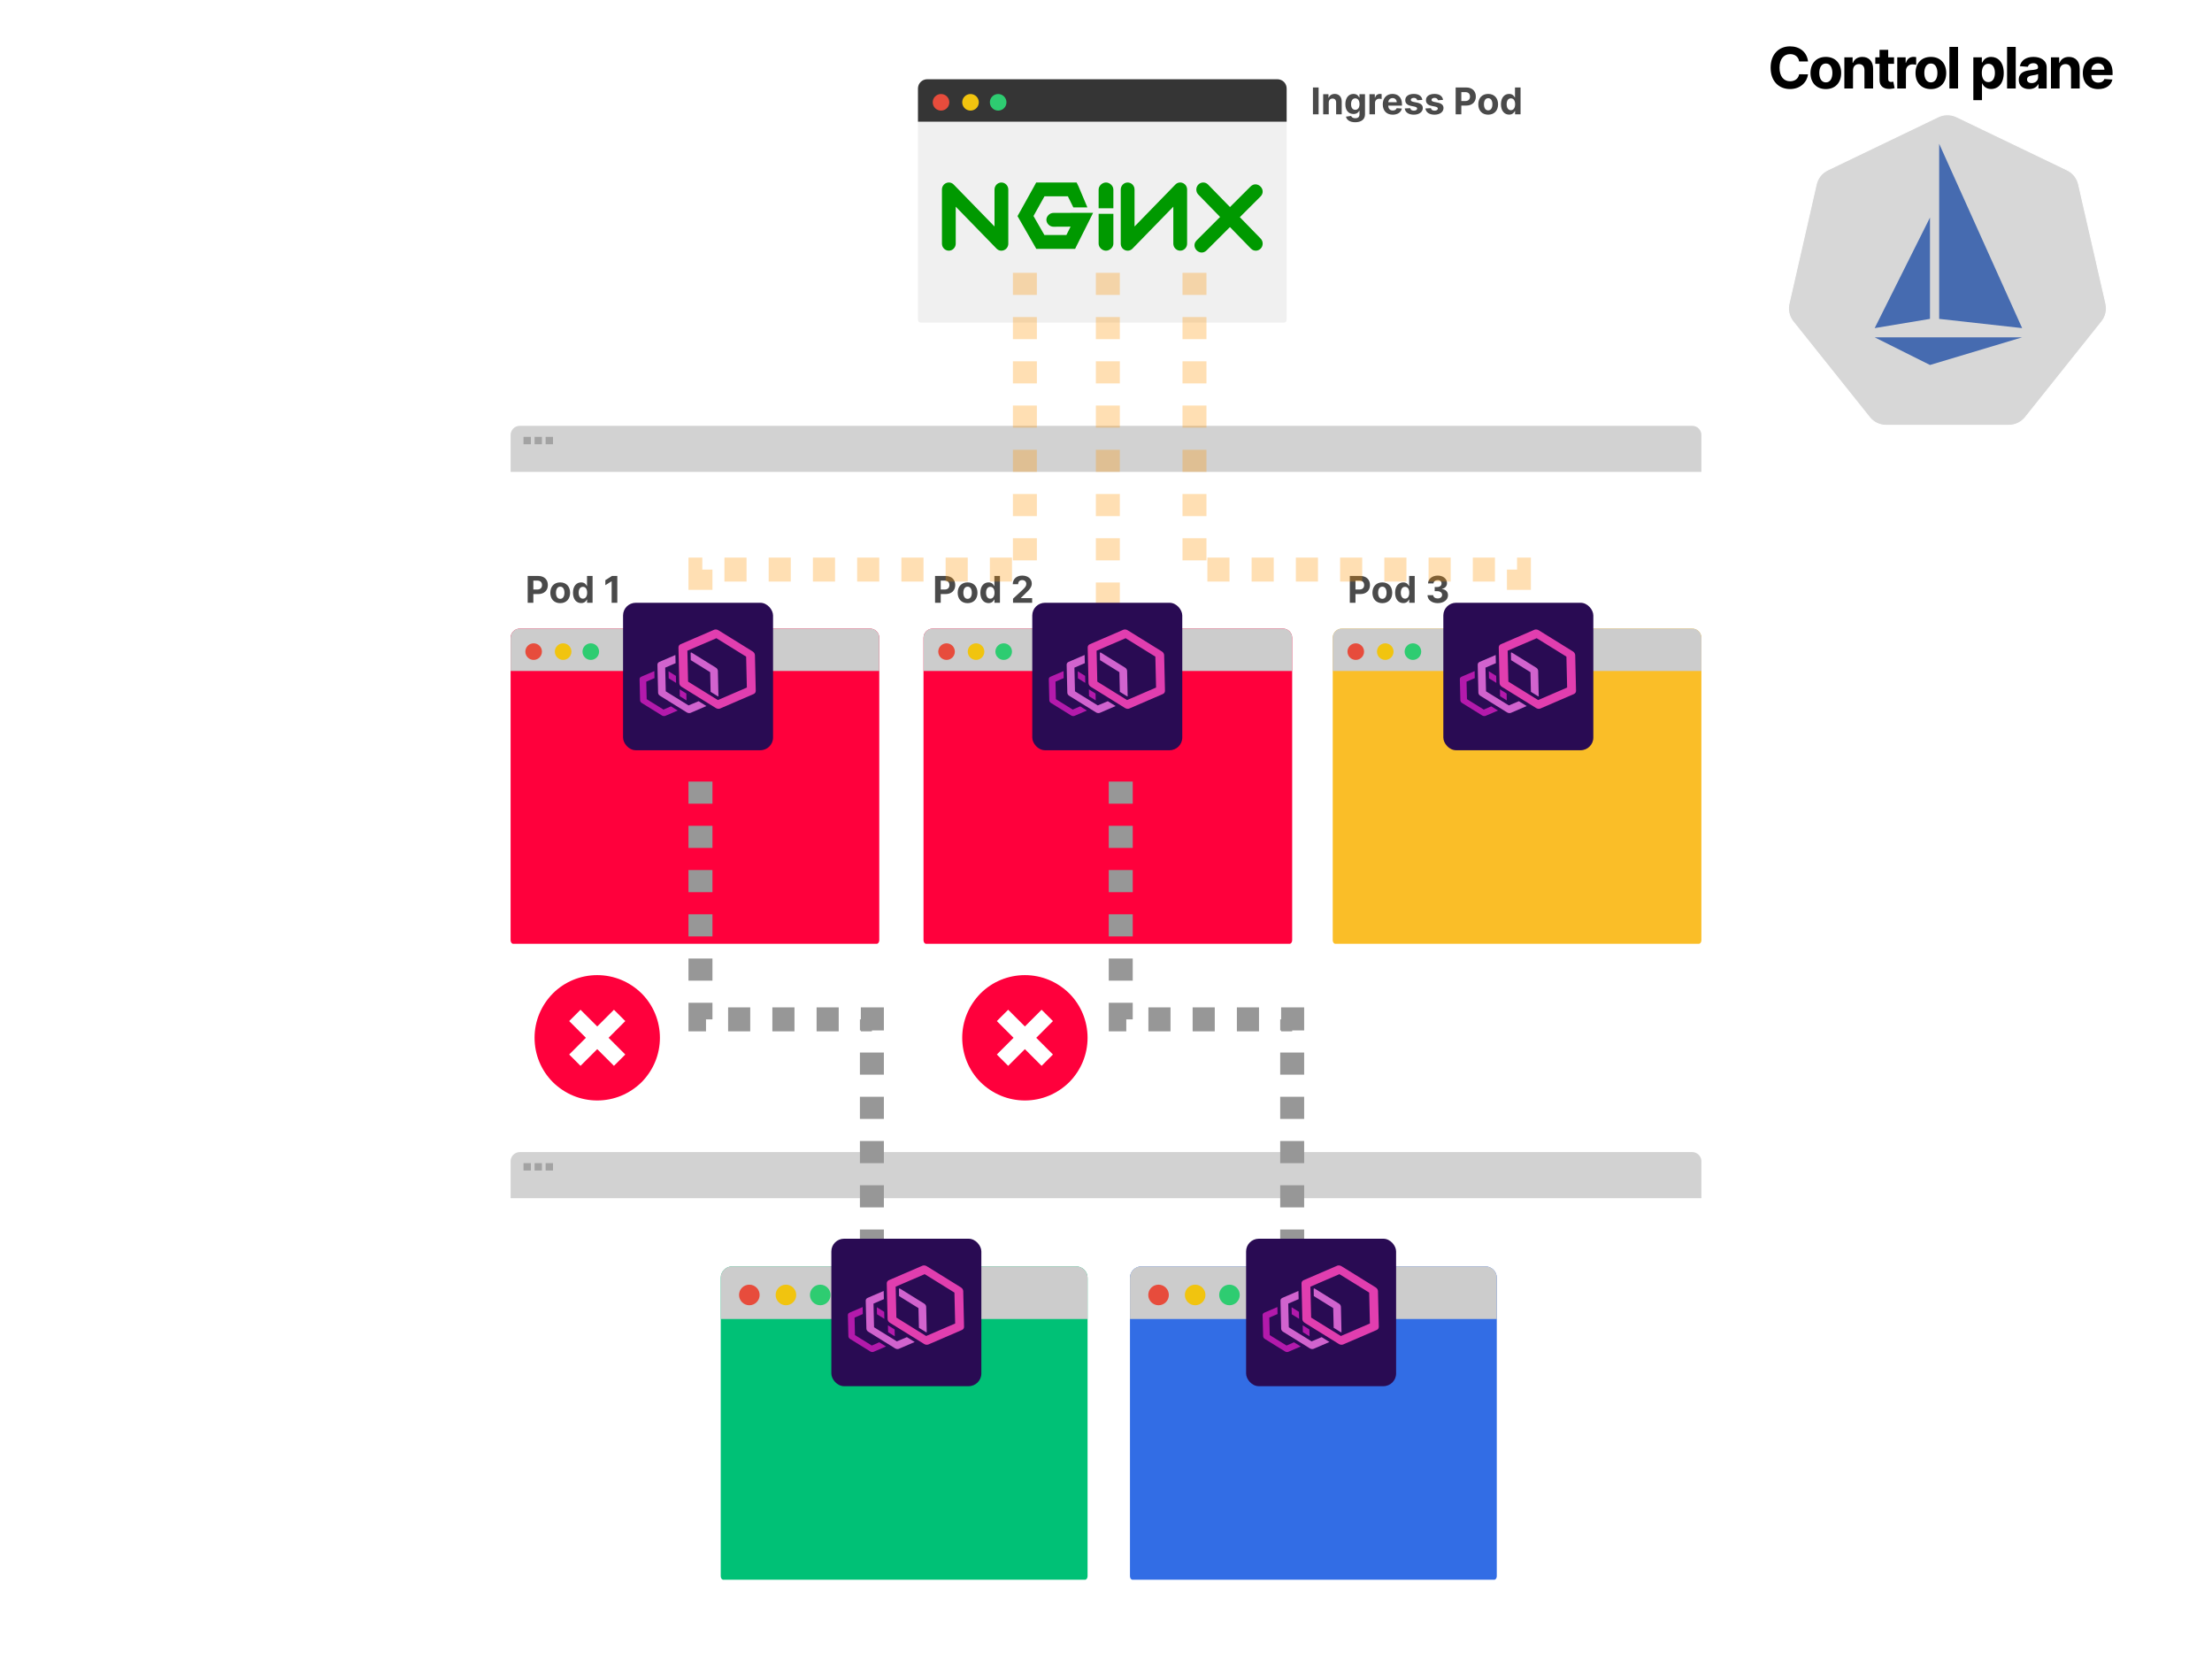 <svg width="1200" height="900" viewBox="0 0 1200 900" fill="none" xmlns="http://www.w3.org/2000/svg">
<rect width="1200" height="900" fill="white"/>
<g clip-path="url(#clip0_16_4257)">
<path d="M715.339 47.455H712.264V62H715.339V47.455ZM720.838 55.693C720.846 54.287 721.684 53.463 722.905 53.463C724.12 53.463 724.851 54.258 724.844 55.594V62H727.87V55.054C727.87 52.511 726.378 50.949 724.105 50.949C722.486 50.949 721.314 51.744 720.824 53.016H720.696V51.091H717.813V62H720.838V55.693ZM735.169 66.318C738.287 66.318 740.503 64.898 740.503 62.106V51.091H737.499V52.923H737.385C736.98 52.035 736.092 50.949 734.267 50.949C731.874 50.949 729.849 52.81 729.849 56.524C729.849 60.153 731.817 61.844 734.274 61.844C736.014 61.844 736.987 60.97 737.385 60.068H737.513V62.064C737.513 63.562 736.554 64.145 735.24 64.145C733.905 64.145 733.23 63.562 732.982 62.902L730.183 63.278C730.545 64.997 732.229 66.318 735.169 66.318ZM735.233 59.571C733.749 59.571 732.939 58.392 732.939 56.51C732.939 54.656 733.734 53.356 735.233 53.356C736.703 53.356 737.527 54.599 737.527 56.51C737.527 58.435 736.689 59.571 735.233 59.571ZM742.911 62H745.936V55.828C745.936 54.486 746.916 53.562 748.251 53.562C748.67 53.562 749.246 53.633 749.53 53.726V51.041C749.26 50.977 748.884 50.935 748.578 50.935C747.357 50.935 746.355 51.645 745.957 52.994H745.844V51.091H742.911V62ZM755.558 62.213C758.257 62.213 760.075 60.899 760.501 58.875L757.703 58.69C757.397 59.521 756.616 59.955 755.608 59.955C754.095 59.955 753.136 58.953 753.136 57.327V57.32H760.565V56.489C760.565 52.781 758.321 50.949 755.437 50.949C752.227 50.949 750.146 53.229 750.146 56.595C750.146 60.054 752.199 62.213 755.558 62.213ZM753.136 55.445C753.2 54.202 754.145 53.207 755.487 53.207C756.801 53.207 757.71 54.145 757.717 55.445H753.136ZM771.616 54.202C771.346 52.192 769.727 50.949 766.971 50.949C764.18 50.949 762.341 52.242 762.348 54.344C762.341 55.977 763.37 57.035 765.501 57.462L767.39 57.838C768.342 58.03 768.775 58.378 768.789 58.925C768.775 59.571 768.072 60.033 767.014 60.033C765.934 60.033 765.217 59.571 765.032 58.683L762.056 58.84C762.341 60.928 764.116 62.213 767.007 62.213C769.833 62.213 771.858 60.771 771.865 58.619C771.858 57.043 770.828 56.098 768.711 55.665L766.737 55.267C765.721 55.047 765.345 54.699 765.352 54.173C765.345 53.52 766.083 53.094 767.021 53.094C768.072 53.094 768.697 53.669 768.846 54.372L771.616 54.202ZM782.847 54.202C782.577 52.192 780.957 50.949 778.202 50.949C775.411 50.949 773.571 52.242 773.578 54.344C773.571 55.977 774.601 57.035 776.732 57.462L778.621 57.838C779.572 58.03 780.006 58.378 780.02 58.925C780.006 59.571 779.303 60.033 778.244 60.033C777.165 60.033 776.447 59.571 776.263 58.683L773.287 58.84C773.571 60.928 775.347 62.213 778.237 62.213C781.064 62.213 783.088 60.771 783.095 58.619C783.088 57.043 782.058 56.098 779.942 55.665L777.967 55.267C776.952 55.047 776.575 54.699 776.582 54.173C776.575 53.52 777.314 53.094 778.251 53.094C779.303 53.094 779.928 53.669 780.077 54.372L782.847 54.202ZM789.686 62H792.761V57.284H795.347C798.692 57.284 800.638 55.288 800.638 52.383C800.638 49.493 798.727 47.455 795.425 47.455H789.686V62ZM792.761 54.82V49.969H794.835C796.611 49.969 797.47 50.935 797.47 52.383C797.47 53.825 796.611 54.82 794.849 54.82H792.761ZM807.332 62.213C810.641 62.213 812.701 59.947 812.701 56.588C812.701 53.207 810.641 50.949 807.332 50.949C804.022 50.949 801.962 53.207 801.962 56.588C801.962 59.947 804.022 62.213 807.332 62.213ZM807.346 59.869C805.819 59.869 805.038 58.47 805.038 56.567C805.038 54.663 805.819 53.257 807.346 53.257C808.844 53.257 809.626 54.663 809.626 56.567C809.626 58.47 808.844 59.869 807.346 59.869ZM818.688 62.178C820.45 62.178 821.366 61.162 821.785 60.253H821.913V62H824.896V47.455H821.877V52.923H821.785C821.38 52.035 820.506 50.949 818.681 50.949C816.288 50.949 814.263 52.81 814.263 56.56C814.263 60.21 816.202 62.178 818.688 62.178ZM819.647 59.77C818.163 59.77 817.353 58.449 817.353 56.545C817.353 54.656 818.148 53.356 819.647 53.356C821.117 53.356 821.941 54.599 821.941 56.545C821.941 58.492 821.103 59.77 819.647 59.77Z" fill="#4A4A4A"/>
</g>
<path d="M918 231C920.761 231 923 233.239 923 236V256H277V236C277 233.239 279.239 231 282 231H918Z" fill="#D2D2D2"/>
<rect x="284" y="237" width="4" height="4" fill="#A3A3A3"/>
<rect x="290" y="237" width="4" height="4" fill="#A3A3A3"/>
<rect x="296" y="237" width="4" height="4" fill="#A3A3A3"/>
<path d="M918 625C920.761 625 923 627.239 923 630V650H277V630C277 627.239 279.239 625 282 625H918Z" fill="#D2D2D2"/>
<rect x="284" y="631" width="4" height="4" fill="#A3A3A3"/>
<rect x="290" y="631" width="4" height="4" fill="#A3A3A3"/>
<rect x="296" y="631" width="4" height="4" fill="#A3A3A3"/>
<g clip-path="url(#clip1_16_4257)">
<path fill-rule="evenodd" clip-rule="evenodd" d="M477 510.068C477 511.135 476.374 512 475.601 512H278.399C277.626 512 277 511.135 277 510.068V346C277 343.239 279.239 341 282 341H472C474.761 341 477 343.239 477 346V510.068Z" fill="#FF003C"/>
<path d="M277 346C277 343.239 279.239 341 282 341H472C474.761 341 477 343.239 477 346V364H277V346Z" fill="#CCCCCC"/>
<path fill-rule="evenodd" clip-rule="evenodd" d="M294 353.5C294 355.986 291.986 358 289.5 358C287.014 358 285 355.986 285 353.5C285 351.014 287.014 349 289.5 349C291.986 349 294 351.014 294 353.5Z" fill="#E74C3C"/>
<path fill-rule="evenodd" clip-rule="evenodd" d="M310 353.5C310 355.986 307.986 358 305.5 358C303.014 358 301 355.986 301 353.5C301 351.014 303.014 349 305.5 349C307.986 349 310 351.014 310 353.5Z" fill="#F1C40F"/>
<path fill-rule="evenodd" clip-rule="evenodd" d="M325 353.5C325 355.986 322.986 358 320.5 358C318.014 358 316 355.986 316 353.5C316 351.014 318.014 349 320.5 349C322.986 349 325 351.014 325 353.5Z" fill="#2ECC71"/>
<path d="M286.264 327H289.339V322.284H291.925C295.27 322.284 297.216 320.288 297.216 317.384C297.216 314.493 295.305 312.455 292.003 312.455H286.264V327ZM289.339 319.82V314.969H291.413C293.189 314.969 294.048 315.935 294.048 317.384C294.048 318.825 293.189 319.82 291.428 319.82H289.339ZM303.91 327.213C307.219 327.213 309.279 324.947 309.279 321.588C309.279 318.207 307.219 315.949 303.91 315.949C300.6 315.949 298.54 318.207 298.54 321.588C298.54 324.947 300.6 327.213 303.91 327.213ZM303.924 324.869C302.397 324.869 301.616 323.47 301.616 321.567C301.616 319.663 302.397 318.257 303.924 318.257C305.423 318.257 306.204 319.663 306.204 321.567C306.204 323.47 305.423 324.869 303.924 324.869ZM315.266 327.178C317.028 327.178 317.944 326.162 318.363 325.253H318.491V327H321.474V312.455H318.455V317.923H318.363C317.958 317.036 317.085 315.949 315.259 315.949C312.866 315.949 310.842 317.81 310.842 321.56C310.842 325.21 312.781 327.178 315.266 327.178ZM316.225 324.77C314.741 324.77 313.931 323.449 313.931 321.545C313.931 319.656 314.727 318.357 316.225 318.357C317.695 318.357 318.519 319.599 318.519 321.545C318.519 323.491 317.681 324.77 316.225 324.77ZM334.89 312.455H331.999L328.398 314.734V317.462L331.729 315.374H331.815V327H334.89V312.455Z" fill="#4A4A4A"/>
</g>
<path fill-rule="evenodd" clip-rule="evenodd" d="M701 510.068C701 511.135 700.374 512 699.601 512H502.399C501.626 512 501 511.135 501 510.068V346C501 343.239 503.239 341 506 341H696C698.761 341 701 343.239 701 346V510.068Z" fill="#FF003C"/>
<path d="M501 346C501 343.239 503.239 341 506 341H696C698.761 341 701 343.239 701 346V364H501V346Z" fill="#CCCCCC"/>
<path fill-rule="evenodd" clip-rule="evenodd" d="M518 353.5C518 355.986 515.986 358 513.5 358C511.014 358 509 355.986 509 353.5C509 351.014 511.014 349 513.5 349C515.986 349 518 351.014 518 353.5Z" fill="#E74C3C"/>
<path fill-rule="evenodd" clip-rule="evenodd" d="M534 353.5C534 355.986 531.986 358 529.5 358C527.014 358 525 355.986 525 353.5C525 351.014 527.014 349 529.5 349C531.986 349 534 351.014 534 353.5Z" fill="#F1C40F"/>
<path fill-rule="evenodd" clip-rule="evenodd" d="M549 353.5C549 355.986 546.986 358 544.5 358C542.014 358 540 355.986 540 353.5C540 351.014 542.014 349 544.5 349C546.986 349 549 351.014 549 353.5Z" fill="#2ECC71"/>
<path d="M507.264 327H510.339V322.284H512.925C516.27 322.284 518.216 320.288 518.216 317.384C518.216 314.493 516.305 312.455 513.003 312.455H507.264V327ZM510.339 319.82V314.969H512.413C514.189 314.969 515.048 315.935 515.048 317.384C515.048 318.825 514.189 319.82 512.428 319.82H510.339ZM524.91 327.213C528.219 327.213 530.279 324.947 530.279 321.588C530.279 318.207 528.219 315.949 524.91 315.949C521.6 315.949 519.54 318.207 519.54 321.588C519.54 324.947 521.6 327.213 524.91 327.213ZM524.924 324.869C523.397 324.869 522.616 323.47 522.616 321.567C522.616 319.663 523.397 318.257 524.924 318.257C526.423 318.257 527.204 319.663 527.204 321.567C527.204 323.47 526.423 324.869 524.924 324.869ZM536.266 327.178C538.028 327.178 538.944 326.162 539.363 325.253H539.491V327H542.474V312.455H539.455V317.923H539.363C538.958 317.036 538.085 315.949 536.259 315.949C533.866 315.949 531.842 317.81 531.842 321.56C531.842 325.21 533.781 327.178 536.266 327.178ZM537.225 324.77C535.741 324.77 534.931 323.449 534.931 321.545C534.931 319.656 535.727 318.357 537.225 318.357C538.695 318.357 539.519 319.599 539.519 321.545C539.519 323.491 538.681 324.77 537.225 324.77ZM549.562 327H559.931V324.486H553.823V324.386L555.947 322.305C558.937 319.578 559.739 318.214 559.739 316.56C559.739 314.038 557.68 312.256 554.562 312.256C551.508 312.256 549.413 314.081 549.42 316.936H552.339C552.332 315.544 553.212 314.692 554.54 314.692C555.819 314.692 556.771 315.487 556.771 316.766C556.771 317.923 556.06 318.719 554.739 319.99L549.562 324.784V327Z" fill="#4A4A4A"/>
<path d="M732.264 327H735.339V322.284H737.925C741.27 322.284 743.216 320.288 743.216 317.384C743.216 314.493 741.305 312.455 738.003 312.455H732.264V327ZM735.339 319.82V314.969H737.413C739.189 314.969 740.048 315.935 740.048 317.384C740.048 318.825 739.189 319.82 737.428 319.82H735.339ZM749.91 327.213C753.219 327.213 755.279 324.947 755.279 321.588C755.279 318.207 753.219 315.949 749.91 315.949C746.6 315.949 744.54 318.207 744.54 321.588C744.54 324.947 746.6 327.213 749.91 327.213ZM749.924 324.869C748.397 324.869 747.616 323.47 747.616 321.567C747.616 319.663 748.397 318.257 749.924 318.257C751.423 318.257 752.204 319.663 752.204 321.567C752.204 323.47 751.423 324.869 749.924 324.869ZM761.266 327.178C763.028 327.178 763.944 326.162 764.363 325.253H764.491V327H767.474V312.455H764.455V317.923H764.363C763.958 317.036 763.085 315.949 761.259 315.949C758.866 315.949 756.842 317.81 756.842 321.56C756.842 325.21 758.781 327.178 761.266 327.178ZM762.225 324.77C760.741 324.77 759.931 323.449 759.931 321.545C759.931 319.656 760.727 318.357 762.225 318.357C763.695 318.357 764.519 319.599 764.519 321.545C764.519 323.491 763.681 324.77 762.225 324.77ZM779.938 327.199C783.205 327.199 785.542 325.402 785.535 322.916C785.542 321.105 784.391 319.812 782.254 319.543V319.429C783.88 319.138 785.002 317.987 784.995 316.354C785.002 314.06 782.992 312.256 779.981 312.256C776.998 312.256 774.754 314.003 774.711 316.517H777.658C777.694 315.409 778.71 314.692 779.967 314.692C781.21 314.692 782.04 315.445 782.033 316.538C782.04 317.682 781.067 318.456 779.668 318.456H778.312V320.714H779.668C781.316 320.714 782.346 321.538 782.339 322.71C782.346 323.868 781.352 324.663 779.945 324.663C778.589 324.663 777.573 323.953 777.516 322.888H774.42C774.469 325.43 776.742 327.199 779.938 327.199Z" fill="#4A4A4A"/>
<path fill-rule="evenodd" clip-rule="evenodd" d="M698 173.509C698 174.332 697.374 175 696.601 175H499.399C498.626 175 498 174.332 498 173.509V48C498 45.239 500.239 43 503 43H693C695.761 43 698 45.239 698 48V173.509Z" fill="#F0F0F0"/>
<path d="M518.481 112.127V132.15C518.481 134.272 516.806 135.992 514.74 135.992C512.675 135.992 511 134.272 511 132.15V102.85C511 99.427 515.029 97.713 517.385 100.133L539.519 122.873V102.85C539.519 100.728 541.194 99.008 543.26 99.008C545.325 99.008 547 100.728 547 102.85V132.15C547 135.573 542.971 137.287 540.615 134.867L518.481 112.127Z" fill="#009900"/>
<path d="M562.132 99L561.09 100.922L553.042 115.406L552 117.234L553.042 119.062L561.09 133.078L562.179 135H564.404H580.88H583.247L584.289 132.891L590.301 120.891L593 115.453H586.893L571.506 115.5C569.505 115.472 567.664 117.269 567.664 119.25C567.664 121.231 569.505 123.028 571.506 123L580.785 122.953L578.513 127.5H566.582L560.664 117.188L566.629 106.5H579.321L582.28 112.512H589.902L585.097 101.109L584.055 99H581.688H564.404H562.132Z" fill="#009900"/>
<path d="M599.95 99C597.856 99.026 595.974 100.892 596 102.918V113H604V102.918C604.026 100.86 602.078 98.975 599.95 99Z" fill="#009900"/>
<path d="M615.481 122.873V102.85C615.481 100.728 613.806 99.008 611.74 99.008C609.675 99.008 608 100.728 608 102.85V132.15C608 135.573 612.029 137.287 614.385 134.867L636.519 112.127V132.15C636.519 134.272 638.194 135.992 640.26 135.992C642.325 135.992 644 134.272 644 132.15V102.85C644 99.427 639.971 97.713 637.615 100.133L615.481 122.873Z" fill="#009900"/>
<path d="M649.194 130.376L678.404 101.188C682.018 97.577 687.419 103.013 683.806 106.624L654.596 135.812C650.982 139.423 645.581 133.987 649.194 130.376Z" fill="#009900"/>
<path d="M650.099 105.579C648.637 104.078 648.633 101.639 650.09 100.133C651.547 98.626 653.913 98.622 655.374 100.123L683.901 129.421C685.363 130.922 685.367 133.361 683.91 134.867C682.453 136.374 680.087 136.378 678.626 134.877L650.099 105.579Z" fill="#009900"/>
<path d="M599.95 136C597.856 135.975 595.974 134.119 596 132.104V116H604V132.104C604.026 134.151 602.078 136.025 599.95 136Z" fill="#009900"/>
<path d="M498 48C498 45.239 500.239 43 503 43H693C695.761 43 698 45.239 698 48V66H498V48Z" fill="#353535"/>
<path fill-rule="evenodd" clip-rule="evenodd" d="M515 55.5C515 57.986 512.986 60 510.5 60C508.014 60 506 57.986 506 55.5C506 53.014 508.014 51 510.5 51C512.986 51 515 53.014 515 55.5Z" fill="#E74C3C"/>
<path fill-rule="evenodd" clip-rule="evenodd" d="M531 55.5C531 57.986 528.986 60 526.5 60C524.014 60 522 57.986 522 55.5C522 53.014 524.014 51 526.5 51C528.986 51 531 53.014 531 55.5Z" fill="#F1C40F"/>
<path fill-rule="evenodd" clip-rule="evenodd" d="M546 55.5C546 57.986 543.986 60 541.5 60C539.014 60 537 57.986 537 55.5C537 53.014 539.014 51 541.5 51C543.986 51 546 53.014 546 55.5Z" fill="#2ECC71"/>
<path fill-rule="evenodd" clip-rule="evenodd" d="M923 510.068C923 511.135 922.374 512 921.601 512H724.399C723.626 512 723 511.135 723 510.068V346C723 343.239 725.239 341 728 341H918C920.761 341 923 343.239 923 346V510.068Z" fill="#FABE28"/>
<path d="M723 346C723 343.239 725.239 341 728 341H918C920.761 341 923 343.239 923 346V364H723V346Z" fill="#CCCCCC"/>
<path fill-rule="evenodd" clip-rule="evenodd" d="M740 353.5C740 355.986 737.986 358 735.5 358C733.014 358 731 355.986 731 353.5C731 351.014 733.014 349 735.5 349C737.986 349 740 351.014 740 353.5Z" fill="#E74C3C"/>
<path fill-rule="evenodd" clip-rule="evenodd" d="M756 353.5C756 355.986 753.986 358 751.5 358C749.014 358 747 355.986 747 353.5C747 351.014 749.014 349 751.5 349C753.986 349 756 351.014 756 353.5Z" fill="#F1C40F"/>
<path fill-rule="evenodd" clip-rule="evenodd" d="M771 353.5C771 355.986 768.986 358 766.5 358C764.014 358 762 355.986 762 353.5C762 351.014 764.014 349 766.5 349C768.986 349 771 351.014 771 353.5Z" fill="#2ECC71"/>
<path d="M556 148V309H380V327" stroke="#FF9500" stroke-opacity="0.3" stroke-width="13" stroke-dasharray="12"/>
<path d="M648 148V309H824V326" stroke="#FF9500" stroke-opacity="0.3" stroke-width="13" stroke-dasharray="12"/>
<path d="M601 148V330" stroke="#FF9500" stroke-opacity="0.3" stroke-width="13" stroke-dasharray="12"/>
<path fill-rule="evenodd" clip-rule="evenodd" d="M590 855.079C590 856.14 589.377 857 588.608 857H392.392C391.623 857 391 856.14 391 855.079V693.204C391 689.778 393.778 687 397.204 687H583.796C587.222 687 590 689.778 590 693.204V855.079Z" fill="#00C176"/>
<path d="M391 693.204C391 689.778 393.778 687 397.204 687H583.796C587.222 687 590 689.778 590 693.204V715.54H391V693.204Z" fill="#CCCCCC"/>
<path fill-rule="evenodd" clip-rule="evenodd" d="M412.095 702.512C412.095 705.596 409.595 708.096 406.511 708.096C403.427 708.096 400.927 705.596 400.927 702.512C400.927 699.427 403.427 696.928 406.511 696.928C409.595 696.928 412.095 699.427 412.095 702.512Z" fill="#E74C3C"/>
<path fill-rule="evenodd" clip-rule="evenodd" d="M431.949 702.512C431.949 705.596 429.449 708.096 426.365 708.096C423.281 708.096 420.781 705.596 420.781 702.512C420.781 699.427 423.281 696.928 426.365 696.928C429.449 696.928 431.949 699.427 431.949 702.512Z" fill="#F1C40F"/>
<path fill-rule="evenodd" clip-rule="evenodd" d="M450.562 702.512C450.562 705.596 448.062 708.096 444.978 708.096C441.894 708.096 439.394 705.596 439.394 702.512C439.394 699.427 441.894 696.928 444.978 696.928C448.062 696.928 450.562 699.427 450.562 702.512Z" fill="#2ECC71"/>
<path fill-rule="evenodd" clip-rule="evenodd" d="M812 855.079C812 856.14 811.377 857 810.608 857H614.392C613.623 857 613 856.14 613 855.079V693.204C613 689.778 615.778 687 619.204 687H805.796C809.222 687 812 689.778 812 693.204V855.079Z" fill="#326DE5"/>
<path d="M613 693.204C613 689.778 615.778 687 619.204 687H805.796C809.222 687 812 689.778 812 693.204V715.54H613V693.204Z" fill="#CCCCCC"/>
<path fill-rule="evenodd" clip-rule="evenodd" d="M634.095 702.512C634.095 705.596 631.595 708.096 628.511 708.096C625.427 708.096 622.927 705.596 622.927 702.512C622.927 699.427 625.427 696.928 628.511 696.928C631.595 696.928 634.095 699.427 634.095 702.512Z" fill="#E74C3C"/>
<path fill-rule="evenodd" clip-rule="evenodd" d="M653.949 702.512C653.949 705.596 651.449 708.096 648.365 708.096C645.281 708.096 642.781 705.596 642.781 702.512C642.781 699.427 645.281 696.928 648.365 696.928C651.449 696.928 653.949 699.427 653.949 702.512Z" fill="#F1C40F"/>
<path fill-rule="evenodd" clip-rule="evenodd" d="M672.562 702.512C672.562 705.596 670.062 708.096 666.978 708.096C663.894 708.096 661.394 705.596 661.394 702.512C661.394 699.427 663.894 696.928 666.978 696.928C670.062 696.928 672.562 699.427 672.562 702.512Z" fill="#2ECC71"/>
<path d="M473 679V553H380V424" stroke="#979797" stroke-width="13" stroke-dasharray="12"/>
<path d="M701 679V553H608V424" stroke="#979797" stroke-width="13" stroke-dasharray="12"/>
<path d="M1055.88 62.263C1054.36 62.34 1052.86 62.721 1051.49 63.383L991.529 92.229C988.386 93.74 986.102 96.599 985.326 99.996L970.533 164.792C969.843 167.808 970.405 170.975 972.09 173.571C972.292 173.885 972.51 174.189 972.742 174.482L1014.24 226.437C1016.42 229.161 1019.72 230.746 1023.21 230.746L1089.76 230.73C1093.25 230.733 1096.55 229.15 1098.73 226.429L1140.21 174.466C1142.39 171.742 1143.21 168.175 1142.43 164.776L1127.61 99.981C1126.84 96.584 1124.55 93.725 1121.41 92.213L1061.44 63.383C1059.71 62.55 1057.8 62.165 1055.88 62.263Z" fill="#D7D7D7" stroke="white" stroke-width="0.5"/>
<path d="M980.852 33.348C980.224 28.141 976.283 25.146 971.065 25.146C965.11 25.146 960.563 29.352 960.563 36.727C960.563 44.081 965.033 48.308 971.065 48.308C976.845 48.308 980.335 44.466 980.852 40.316L976.03 40.294C975.579 42.705 973.685 44.092 971.142 44.092C967.719 44.092 965.396 41.549 965.396 36.727C965.396 32.038 967.686 29.363 971.175 29.363C973.784 29.363 975.667 30.871 976.03 33.348H980.852ZM990.506 48.33C995.636 48.33 998.829 44.819 998.829 39.611C998.829 34.371 995.636 30.871 990.506 30.871C985.376 30.871 982.184 34.371 982.184 39.611C982.184 44.819 985.376 48.33 990.506 48.33ZM990.528 44.697C988.161 44.697 986.95 42.529 986.95 39.578C986.95 36.628 988.161 34.449 990.528 34.449C992.851 34.449 994.062 36.628 994.062 39.578C994.062 42.529 992.851 44.697 990.528 44.697ZM1005.25 38.224C1005.26 36.045 1006.56 34.768 1008.46 34.768C1010.34 34.768 1011.47 36.001 1011.46 38.07V48H1016.15V37.234C1016.15 33.293 1013.84 30.871 1010.32 30.871C1007.81 30.871 1005.99 32.104 1005.23 34.074H1005.03V31.091H1000.56V48H1005.25V38.224ZM1027.52 31.091H1024.34V27.04H1019.65V31.091H1017.34V34.614H1019.65V43.42C1019.63 46.734 1021.89 48.374 1025.29 48.231C1026.5 48.187 1027.36 47.945 1027.83 47.791L1027.1 44.301C1026.86 44.345 1026.37 44.455 1025.93 44.455C1024.99 44.455 1024.34 44.103 1024.34 42.804V34.614H1027.52V31.091ZM1029.26 48H1033.95V38.434C1033.95 36.353 1035.47 34.922 1037.54 34.922C1038.19 34.922 1039.08 35.032 1039.52 35.175V31.014C1039.11 30.915 1038.52 30.849 1038.05 30.849C1036.15 30.849 1034.6 31.95 1033.99 34.041H1033.81V31.091H1029.26V48ZM1047.49 48.33C1052.62 48.33 1055.81 44.819 1055.81 39.611C1055.81 34.371 1052.62 30.871 1047.49 30.871C1042.36 30.871 1039.16 34.371 1039.16 39.611C1039.16 44.819 1042.36 48.33 1047.49 48.33ZM1047.51 44.697C1045.14 44.697 1043.93 42.529 1043.93 39.578C1043.93 36.628 1045.14 34.449 1047.51 34.449C1049.83 34.449 1051.04 36.628 1051.04 39.578C1051.04 42.529 1049.83 44.697 1047.51 44.697ZM1062.23 25.454H1057.54V48H1062.23V25.454ZM1070.53 54.341H1075.22V45.292H1075.36C1076.01 46.701 1077.43 48.275 1080.16 48.275C1084.02 48.275 1087.02 45.226 1087.02 39.568C1087.02 33.755 1083.88 30.871 1080.17 30.871C1077.34 30.871 1075.99 32.555 1075.36 33.931H1075.15V31.091H1070.53V54.341ZM1075.12 39.545C1075.12 36.529 1076.4 34.603 1078.68 34.603C1081 34.603 1082.23 36.617 1082.23 39.545C1082.23 42.496 1080.98 44.543 1078.68 44.543C1076.42 44.543 1075.12 42.562 1075.12 39.545ZM1093.52 25.454H1088.83V48H1093.52V25.454ZM1100.78 48.319C1103.28 48.319 1104.9 47.229 1105.73 45.655H1105.86V48H1110.31V36.595C1110.31 32.566 1106.89 30.871 1103.13 30.871C1099.08 30.871 1096.41 32.808 1095.76 35.891L1100.1 36.243C1100.42 35.12 1101.42 34.294 1103.11 34.294C1104.7 34.294 1105.62 35.098 1105.62 36.485V36.551C1105.62 37.641 1104.46 37.784 1101.52 38.07C1098.18 38.379 1095.17 39.501 1095.17 43.277C1095.17 46.624 1097.56 48.319 1100.78 48.319ZM1102.13 45.083C1100.69 45.083 1099.65 44.411 1099.65 43.123C1099.65 41.802 1100.74 41.153 1102.39 40.922C1103.42 40.778 1105.09 40.536 1105.65 40.162V41.956C1105.65 43.729 1104.19 45.083 1102.13 45.083ZM1117.32 38.224C1117.33 36.045 1118.63 34.768 1120.52 34.768C1122.4 34.768 1123.54 36.001 1123.53 38.07V48H1128.22V37.234C1128.22 33.293 1125.91 30.871 1122.38 30.871C1119.87 30.871 1118.06 32.104 1117.3 34.074H1117.1V31.091H1112.63V48H1117.32V38.224ZM1138.3 48.33C1142.49 48.33 1145.3 46.294 1145.97 43.156L1141.63 42.87C1141.15 44.158 1139.94 44.83 1138.38 44.83C1136.04 44.83 1134.55 43.277 1134.55 40.756V40.745H1146.06V39.457C1146.06 33.711 1142.59 30.871 1138.12 30.871C1133.14 30.871 1129.92 34.404 1129.92 39.623C1129.92 44.984 1133.1 48.33 1138.3 48.33ZM1134.55 37.839C1134.65 35.913 1136.11 34.371 1138.19 34.371C1140.23 34.371 1141.64 35.825 1141.65 37.839H1134.55Z" fill="black"/>
<g clip-path="url(#clip2_16_4257)">
<path d="M1017 183.007H1097L1047.01 198L1017 183.007ZM1017 178L1047.01 172.994V118L1017 178ZM1051.99 172.994L1097 178L1051.99 78V172.994Z" fill="#466BB0"/>
</g>
<rect x="338" y="327" width="81.379" height="80" rx="6.897" fill="#290B53"/>
<path fill-rule="evenodd" clip-rule="evenodd" d="M350.819 379.279L359.946 384.945L363.994 383.187L367.65 385.447L360.923 388.35C360.895 388.364 360.867 388.371 360.84 388.378C360.812 388.385 360.784 388.392 360.756 388.406C360.225 388.546 359.611 388.462 359.109 388.155L348.167 381.372C347.609 381.037 347.246 380.451 347.246 379.865L346.967 368.477C346.939 367.89 347.274 367.388 347.832 367.137L354.978 364.066L355.062 367.863L350.596 369.788L350.819 379.279ZM366.673 366.661L362.682 364.177L362.765 367.973L366.757 370.457L366.673 366.661ZM372.423 379.949L372.339 376.237L368.85 374.06C368.794 374.032 368.739 373.976 368.711 373.948L368.794 377.688L372.423 379.949Z" fill="#B31AAB"/>
<path fill-rule="evenodd" clip-rule="evenodd" d="M388.361 362.197C389.031 362.588 389.422 363.286 389.45 363.956L389.757 377.717L389.534 377.8L385.514 375.316L385.263 364.653L374.74 358.122L374.656 354.13L375.075 353.963L388.361 362.197ZM361.175 375.038L373.54 382.686L378.983 380.397L383.226 383.021L374.684 386.705C374.628 386.705 374.573 386.733 374.517 386.761C373.903 386.956 373.177 386.845 372.591 386.482L358.104 377.494C357.434 377.103 357.016 376.433 357.016 375.736L356.653 360.663C356.625 359.965 357.016 359.379 357.658 359.1L366.394 355.331L366.506 359.77L360.868 362.198L361.175 375.038Z" fill="#D163CE"/>
<path fill-rule="evenodd" clip-rule="evenodd" d="M389.729 341.9L408.291 353.4C409.045 353.875 409.519 354.628 409.547 355.41L409.994 374.725C410.022 375.507 409.575 376.205 408.849 376.512L390.734 384.327C390.706 384.341 390.671 384.355 390.636 384.369C390.602 384.383 390.567 384.397 390.539 384.411C389.841 384.634 389.004 384.523 388.334 384.104L369.772 372.604C369.018 372.157 368.544 371.376 368.516 370.594L368.069 351.279C368.041 350.469 368.488 349.799 369.214 349.492L387.329 341.677C387.357 341.663 387.392 341.649 387.426 341.635C387.461 341.621 387.496 341.607 387.524 341.593C388.222 341.37 389.031 341.482 389.729 341.9ZM373.289 369.785L389.422 379.778L405.165 372.995L404.774 356.22L388.641 346.227L372.898 353.01L373.289 369.785Z" fill="#E13EAF"/>
<rect x="560" y="327" width="81.379" height="80" rx="6.897" fill="#290B53"/>
<path fill-rule="evenodd" clip-rule="evenodd" d="M572.819 379.279L581.946 384.945L585.994 383.187L589.65 385.447L582.923 388.35C582.895 388.364 582.867 388.371 582.84 388.378C582.812 388.385 582.784 388.392 582.756 388.406C582.225 388.546 581.611 388.462 581.109 388.155L570.167 381.372C569.609 381.037 569.246 380.451 569.246 379.865L568.967 368.477C568.939 367.89 569.274 367.388 569.832 367.137L576.978 364.066L577.062 367.863L572.596 369.788L572.819 379.279ZM588.673 366.661L584.682 364.177L584.765 367.973L588.757 370.457L588.673 366.661ZM594.423 379.949L594.339 376.237L590.85 374.06C590.794 374.032 590.739 373.976 590.711 373.948L590.794 377.688L594.423 379.949Z" fill="#B31AAB"/>
<path fill-rule="evenodd" clip-rule="evenodd" d="M610.361 362.197C611.031 362.588 611.422 363.286 611.45 363.956L611.757 377.717L611.534 377.8L607.514 375.316L607.263 364.653L596.74 358.122L596.656 354.13L597.075 353.963L610.361 362.197ZM583.175 375.038L595.54 382.686L600.983 380.397L605.226 383.021L596.684 386.705C596.628 386.705 596.573 386.733 596.517 386.761C595.903 386.956 595.177 386.845 594.591 386.482L580.104 377.494C579.434 377.103 579.016 376.433 579.016 375.736L578.653 360.663C578.625 359.965 579.016 359.379 579.658 359.1L588.394 355.331L588.506 359.77L582.868 362.198L583.175 375.038Z" fill="#D163CE"/>
<path fill-rule="evenodd" clip-rule="evenodd" d="M611.729 341.9L630.291 353.4C631.045 353.875 631.519 354.628 631.547 355.41L631.994 374.725C632.022 375.507 631.575 376.205 630.849 376.512L612.734 384.327C612.706 384.341 612.671 384.355 612.636 384.369C612.602 384.383 612.567 384.397 612.539 384.411C611.841 384.634 611.004 384.523 610.334 384.104L591.772 372.604C591.018 372.157 590.544 371.376 590.516 370.594L590.069 351.279C590.041 350.469 590.488 349.799 591.214 349.492L609.329 341.677C609.357 341.663 609.392 341.649 609.426 341.635C609.461 341.621 609.496 341.607 609.524 341.593C610.222 341.37 611.031 341.482 611.729 341.9ZM595.289 369.785L611.422 379.778L627.165 372.995L626.774 356.22L610.641 346.227L594.898 353.01L595.289 369.785Z" fill="#E13EAF"/>
<rect x="783" y="327" width="81.379" height="80" rx="6.897" fill="#290B53"/>
<path fill-rule="evenodd" clip-rule="evenodd" d="M795.819 379.279L804.946 384.945L808.994 383.187L812.65 385.447L805.923 388.35C805.895 388.364 805.867 388.371 805.84 388.378C805.812 388.385 805.784 388.392 805.756 388.406C805.225 388.546 804.611 388.462 804.109 388.155L793.167 381.372C792.609 381.037 792.246 380.451 792.246 379.865L791.967 368.477C791.939 367.89 792.274 367.388 792.832 367.137L799.978 364.066L800.062 367.863L795.596 369.788L795.819 379.279ZM811.673 366.661L807.682 364.177L807.765 367.973L811.757 370.457L811.673 366.661ZM817.423 379.949L817.339 376.237L813.85 374.06C813.794 374.032 813.739 373.976 813.711 373.948L813.794 377.688L817.423 379.949Z" fill="#B31AAB"/>
<path fill-rule="evenodd" clip-rule="evenodd" d="M833.361 362.197C834.031 362.588 834.422 363.286 834.45 363.956L834.757 377.717L834.534 377.8L830.514 375.316L830.263 364.653L819.74 358.122L819.656 354.13L820.075 353.963L833.361 362.197ZM806.175 375.038L818.54 382.686L823.983 380.397L828.226 383.021L819.684 386.705C819.628 386.705 819.573 386.733 819.517 386.761C818.903 386.956 818.177 386.845 817.591 386.482L803.104 377.494C802.434 377.103 802.016 376.433 802.016 375.736L801.653 360.663C801.625 359.965 802.016 359.379 802.658 359.1L811.394 355.331L811.506 359.77L805.868 362.198L806.175 375.038Z" fill="#D163CE"/>
<path fill-rule="evenodd" clip-rule="evenodd" d="M834.729 341.9L853.291 353.4C854.045 353.875 854.519 354.628 854.547 355.41L854.994 374.725C855.022 375.507 854.575 376.205 853.849 376.512L835.734 384.327C835.706 384.341 835.671 384.355 835.636 384.369C835.602 384.383 835.567 384.397 835.539 384.411C834.841 384.634 834.004 384.523 833.334 384.104L814.772 372.604C814.018 372.157 813.544 371.376 813.516 370.594L813.069 351.279C813.041 350.469 813.488 349.799 814.214 349.492L832.329 341.677C832.357 341.663 832.392 341.649 832.426 341.635C832.461 341.621 832.496 341.607 832.524 341.593C833.222 341.37 834.031 341.482 834.729 341.9ZM818.289 369.785L834.422 379.778L850.165 372.995L849.774 356.22L833.641 346.227L817.898 353.01L818.289 369.785Z" fill="#E13EAF"/>
<rect x="451" y="672" width="81.379" height="80" rx="6.897" fill="#290B53"/>
<path fill-rule="evenodd" clip-rule="evenodd" d="M463.819 724.279L472.946 729.945L476.994 728.187L480.65 730.447L473.923 733.35C473.895 733.364 473.867 733.371 473.84 733.378C473.812 733.385 473.784 733.392 473.756 733.406C473.225 733.546 472.611 733.462 472.109 733.155L461.167 726.372C460.609 726.037 460.246 725.451 460.246 724.865L459.967 713.477C459.939 712.89 460.274 712.388 460.832 712.137L467.978 709.066L468.062 712.863L463.596 714.788L463.819 724.279ZM479.673 711.661L475.682 709.177L475.765 712.973L479.757 715.457L479.673 711.661ZM485.423 724.949L485.339 721.237L481.85 719.06C481.794 719.032 481.739 718.976 481.711 718.948L481.794 722.688L485.423 724.949Z" fill="#B31AAB"/>
<path fill-rule="evenodd" clip-rule="evenodd" d="M501.361 707.197C502.031 707.588 502.422 708.286 502.45 708.956L502.757 722.717L502.534 722.8L498.514 720.316L498.263 709.653L487.74 703.122L487.656 699.13L488.075 698.963L501.361 707.197ZM474.175 720.038L486.54 727.686L491.983 725.397L496.226 728.021L487.684 731.705C487.628 731.705 487.573 731.733 487.517 731.761C486.903 731.956 486.177 731.845 485.591 731.482L471.104 722.494C470.434 722.103 470.016 721.433 470.016 720.736L469.653 705.663C469.625 704.965 470.016 704.379 470.658 704.1L479.394 700.331L479.506 704.77L473.868 707.198L474.175 720.038Z" fill="#D163CE"/>
<path fill-rule="evenodd" clip-rule="evenodd" d="M502.729 686.9L521.291 698.4C522.045 698.875 522.519 699.628 522.547 700.41L522.994 719.725C523.022 720.507 522.575 721.205 521.849 721.512L503.734 729.327C503.706 729.341 503.671 729.355 503.636 729.369C503.602 729.383 503.567 729.397 503.539 729.411C502.841 729.634 502.004 729.523 501.334 729.104L482.772 717.604C482.018 717.157 481.544 716.376 481.516 715.594L481.069 696.279C481.041 695.469 481.488 694.799 482.214 694.492L500.329 686.677C500.357 686.663 500.392 686.649 500.426 686.635C500.461 686.621 500.496 686.607 500.524 686.593C501.222 686.37 502.031 686.482 502.729 686.9ZM486.289 714.785L502.422 724.778L518.165 717.995L517.774 701.22L501.641 691.227L485.898 698.01L486.289 714.785Z" fill="#E13EAF"/>
<rect x="676" y="672" width="81.379" height="80" rx="6.897" fill="#290B53"/>
<path fill-rule="evenodd" clip-rule="evenodd" d="M688.819 724.279L697.946 729.945L701.994 728.187L705.65 730.447L698.923 733.35C698.895 733.364 698.867 733.371 698.84 733.378C698.812 733.385 698.784 733.392 698.756 733.406C698.225 733.546 697.611 733.462 697.109 733.155L686.167 726.372C685.609 726.037 685.246 725.451 685.246 724.865L684.967 713.477C684.939 712.89 685.274 712.388 685.832 712.137L692.978 709.066L693.062 712.863L688.596 714.788L688.819 724.279ZM704.673 711.661L700.682 709.177L700.765 712.973L704.757 715.457L704.673 711.661ZM710.423 724.949L710.339 721.237L706.85 719.06C706.794 719.032 706.739 718.976 706.711 718.948L706.794 722.688L710.423 724.949Z" fill="#B31AAB"/>
<path fill-rule="evenodd" clip-rule="evenodd" d="M726.361 707.197C727.031 707.588 727.422 708.286 727.45 708.956L727.757 722.717L727.534 722.8L723.514 720.316L723.263 709.653L712.74 703.122L712.656 699.13L713.075 698.963L726.361 707.197ZM699.175 720.038L711.54 727.686L716.983 725.397L721.226 728.021L712.684 731.705C712.628 731.705 712.573 731.733 712.517 731.761C711.903 731.956 711.177 731.845 710.591 731.482L696.104 722.494C695.434 722.103 695.016 721.433 695.016 720.736L694.653 705.663C694.625 704.965 695.016 704.379 695.658 704.1L704.394 700.331L704.506 704.77L698.868 707.198L699.175 720.038Z" fill="#D163CE"/>
<path fill-rule="evenodd" clip-rule="evenodd" d="M727.729 686.9L746.291 698.4C747.045 698.875 747.519 699.628 747.547 700.41L747.994 719.725C748.022 720.507 747.575 721.205 746.849 721.512L728.734 729.327C728.706 729.341 728.671 729.355 728.636 729.369C728.602 729.383 728.567 729.397 728.539 729.411C727.841 729.634 727.004 729.523 726.334 729.104L707.772 717.604C707.018 717.157 706.544 716.376 706.516 715.594L706.069 696.279C706.041 695.469 706.488 694.799 707.214 694.492L725.329 686.677C725.357 686.663 725.392 686.649 725.426 686.635C725.461 686.621 725.496 686.607 725.524 686.593C726.222 686.37 727.031 686.482 727.729 686.9ZM711.289 714.785L727.422 724.778L743.165 717.995L742.774 701.22L726.641 691.227L710.898 698.01L711.289 714.785Z" fill="#E13EAF"/>
<circle cx="324" cy="563" r="26" fill="white"/>
<path fill-rule="evenodd" clip-rule="evenodd" d="M324 529C333.067 529 341.594 532.562 348.071 538.93C354.439 545.298 358 553.933 358 563C358 572.067 354.439 580.594 348.071 587.07C341.594 593.439 333.067 597 324 597C314.933 597 306.406 593.439 299.93 587.07C293.562 580.701 290 572.067 290 563C290 553.933 293.562 545.406 299.93 538.93C306.299 532.562 314.933 529 324 529ZM333.067 578.219L339.219 572.067L330.153 563L339.219 553.933L333.067 547.781L324 556.848L314.933 547.781L308.781 553.933L317.848 563L308.781 572.067L314.933 578.219L324 569.152L333.067 578.219Z" fill="#FF003C"/>
<circle cx="556" cy="563" r="26" fill="white"/>
<path fill-rule="evenodd" clip-rule="evenodd" d="M556 529C565.067 529 573.594 532.562 580.071 538.93C586.439 545.298 590 553.933 590 563C590 572.067 586.439 580.594 580.071 587.07C573.594 593.439 565.067 597 556 597C546.933 597 538.406 593.439 531.93 587.07C525.562 580.701 522 572.067 522 563C522 553.933 525.562 545.406 531.93 538.93C538.299 532.562 546.933 529 556 529ZM565.067 578.219L571.219 572.067L562.153 563L571.219 553.933L565.067 547.781L556 556.848L546.933 547.781L540.781 553.933L549.848 563L540.781 572.067L546.933 578.219L556 569.152L565.067 578.219Z" fill="#FF003C"/>
<defs>
<clipPath id="clip0_16_4257">
<rect width="116" height="24" fill="white" transform="translate(711 43)"/>
</clipPath>
<clipPath id="clip1_16_4257">
<rect width="200" height="204" fill="white" transform="translate(277 308)"/>
</clipPath>
<clipPath id="clip2_16_4257">
<rect width="120" height="120" fill="white" transform="translate(997 78)"/>
</clipPath>
</defs>
</svg>
